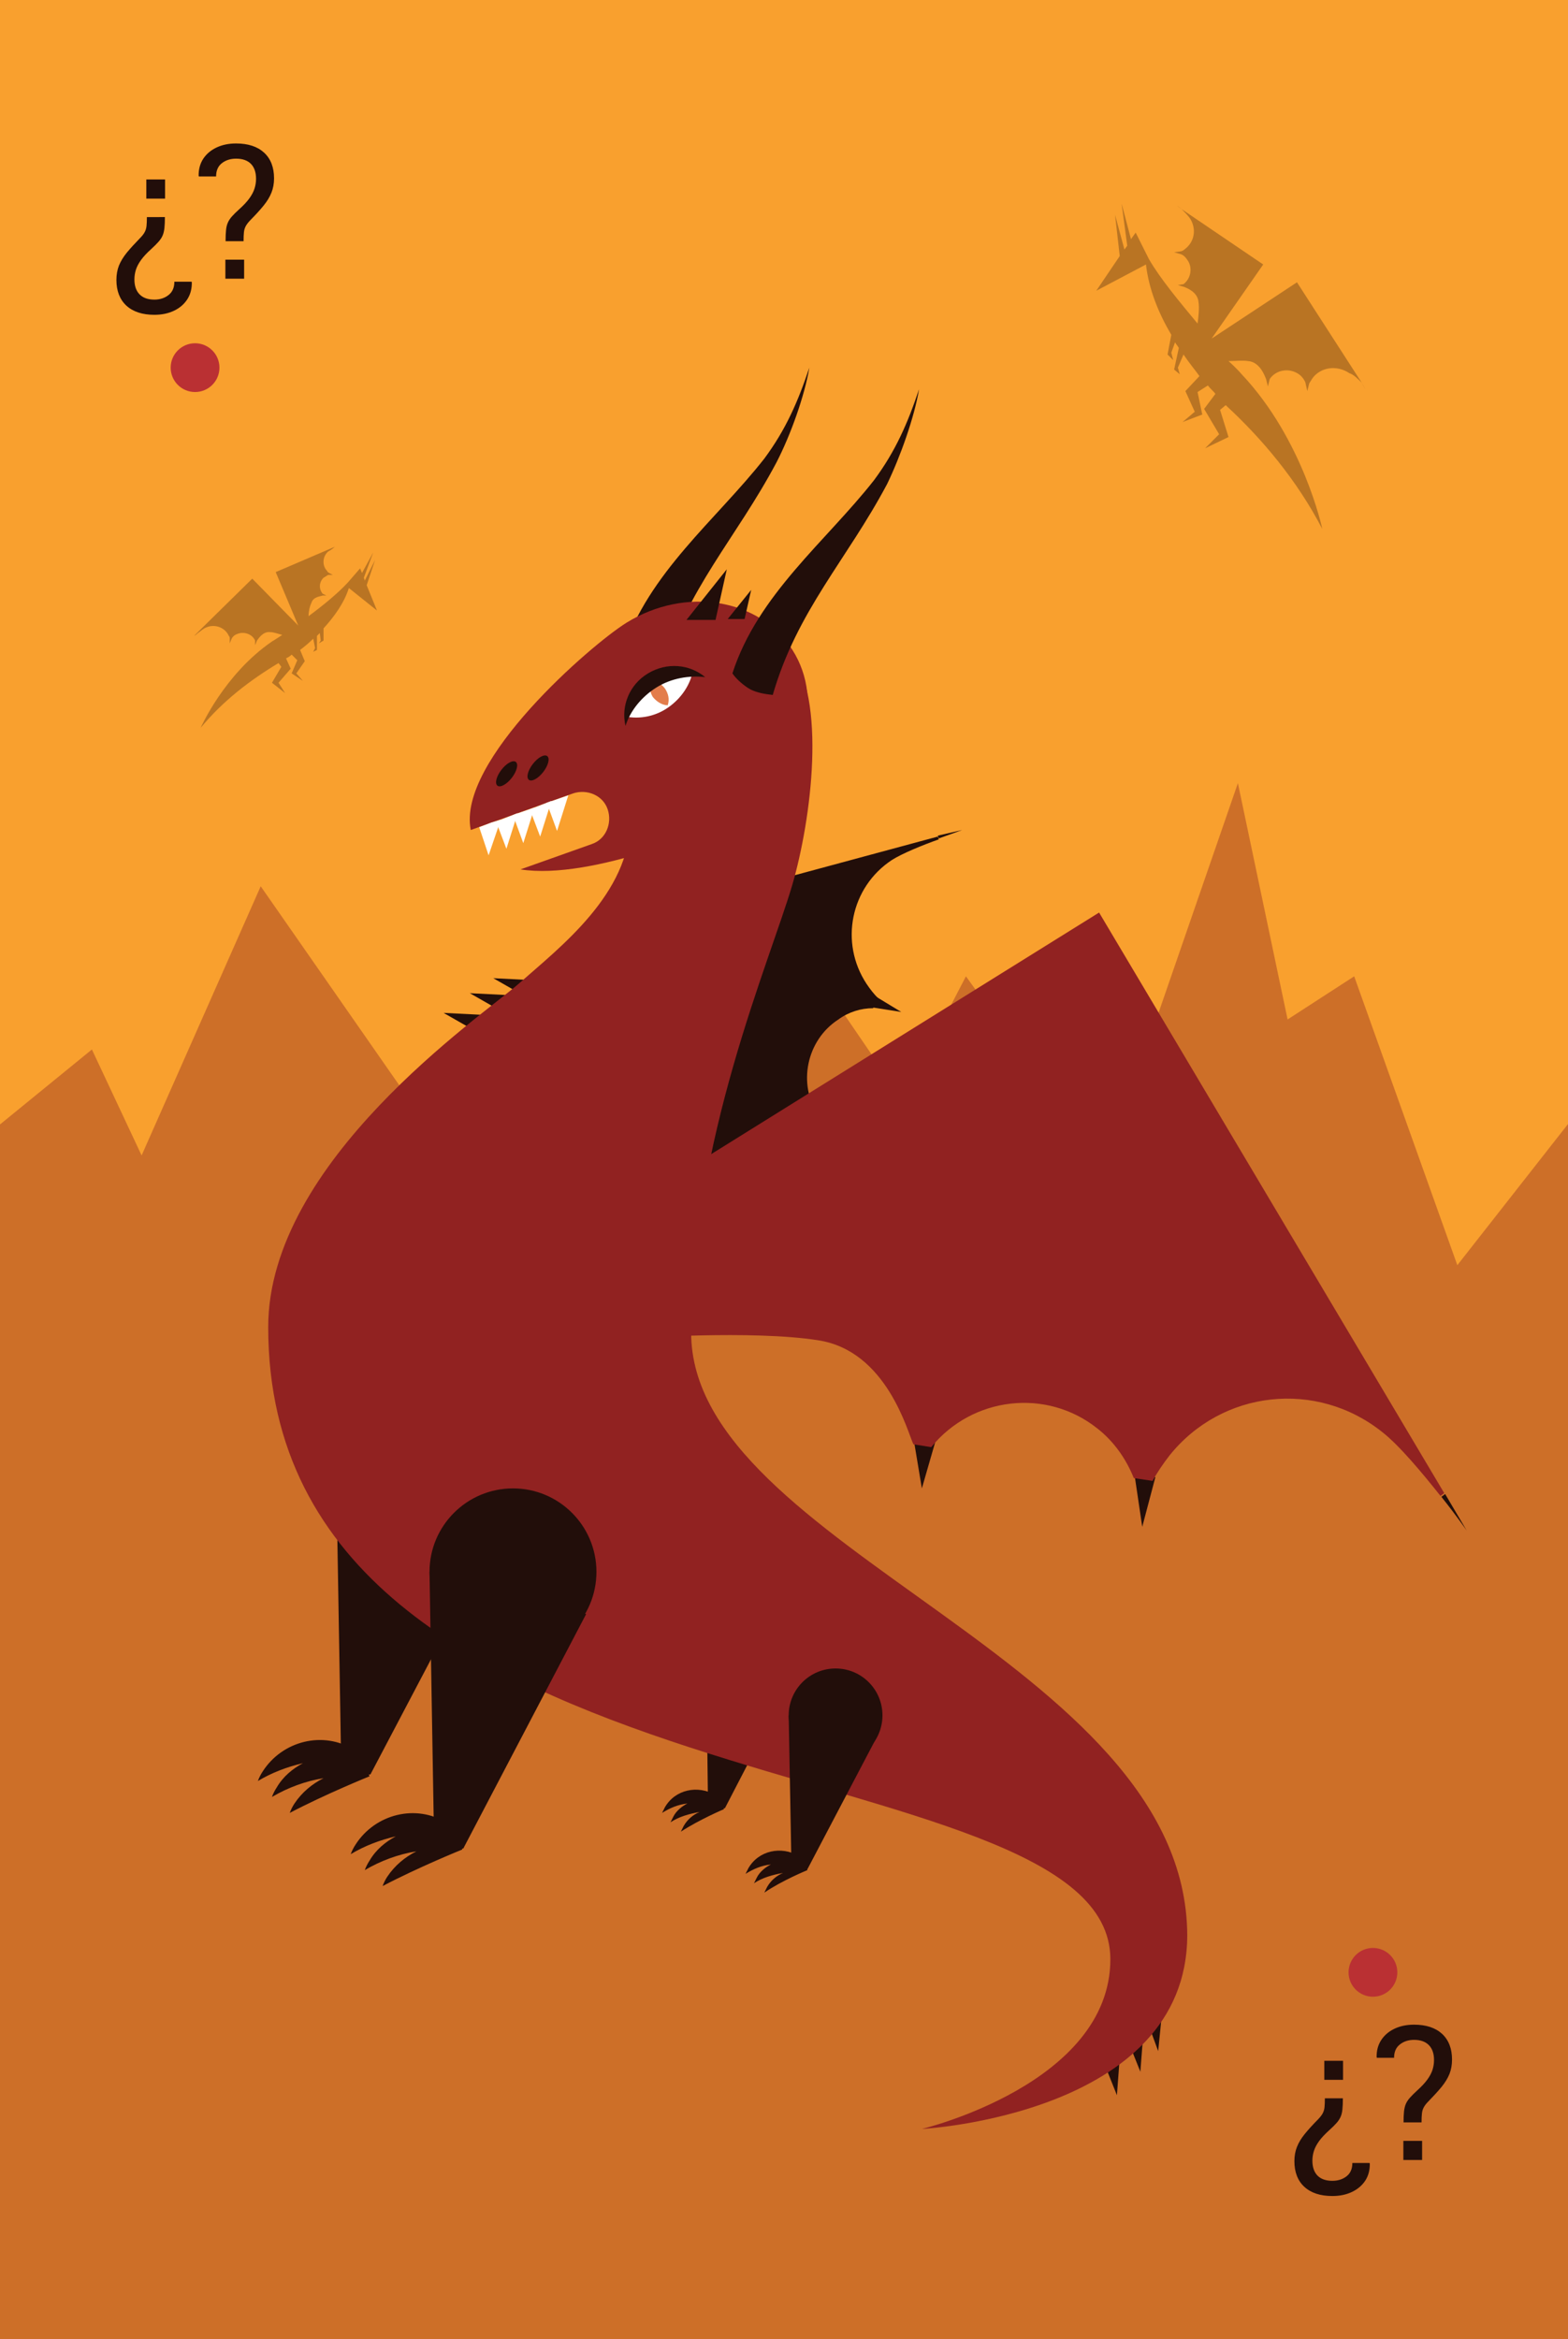 <svg xmlns="http://www.w3.org/2000/svg" xml:space="preserve" viewBox="0 0 167.2 249.4">
    <path fill="#F9A02E" d="M-5.7-5.7h178.6v260.8H-5.7z"/>
    <path fill="#CD6F28" d="m-5.4 124.3 15.2-12.4 5.3 11.3 12.7-28.7 19.5 28 14.2-11.7 8.2 11.4L82.4 97l13.8 20.2 6.8-13.1 14.8 20.5L132 83.5l5.3 25.2 7.1-4.6 11 30.8 17.8-22.7v143.1H-5.4z"/>
    <circle cx="20.8" cy="39.2" r="2.6" fill="#BA3033"/>
    <path fill="#220E0A" d="M17.583 23.147q0 .71-.05 1.17t-.19.79-.43.66-.79.79q-.69.62-1.08 1.16t-.55 1.04q-.16.51-.16 1.04 0 1.03.55 1.59t1.58.56q.89 0 1.51-.49.62-.48.62-1.42h1.83l.03.06q.02 1.05-.49 1.83t-1.42 1.21-2.08.43q-1.92 0-2.99-.98-1.06-.99-1.06-2.74 0-.84.27-1.53.28-.69.84-1.38.57-.69 1.4-1.54.35-.35.5-.64.16-.28.2-.66.04-.37.04-.95Zm.02-4.01v2.04h-2v-2.04Zm6.45 6.58q0-.72.05-1.18.04-.45.19-.79.14-.33.43-.66t.79-.78q.7-.63 1.08-1.16.39-.54.55-1.05t.16-1.03q0-1.04-.55-1.6-.55-.55-1.58-.55-.89 0-1.51.48t-.62 1.42h-1.83l-.03-.06q-.02-1.05.49-1.83.51-.77 1.42-1.2t2.08-.43q1.92 0 2.99.98 1.06.98 1.06 2.74 0 .84-.28 1.53-.27.68-.83 1.37t-1.4 1.54q-.34.35-.5.64t-.2.65q-.04.37-.04.97Zm-.02 4v-2.03h2v2.03Z"/>
    <circle cx="146.4" cy="210.3" r="2.6" fill="#BA3033"/>
    <path fill="#220E0A" d="M149.664 226.3q0-.71.05-1.17t.19-.79.43-.66.79-.79q.69-.62 1.08-1.16t.55-1.04q.16-.51.16-1.04 0-1.03-.55-1.59t-1.58-.56q-.89 0-1.51.49-.62.48-.62 1.42h-1.83l-.03-.06q-.02-1.05.49-1.83t1.42-1.21 2.08-.43q1.92 0 2.99.98 1.06.99 1.06 2.74 0 .84-.27 1.53-.28.69-.84 1.38-.57.69-1.4 1.54-.35.35-.5.64-.16.28-.2.66-.04.37-.04.95Zm-.02 4.01v-2.04h2v2.04Zm-6.45-6.58q0 .72-.05 1.18-.04.45-.19.79-.14.33-.43.66t-.79.78q-.7.63-1.08 1.16-.39.54-.55 1.05t-.16 1.03q0 1.04.55 1.6.55.55 1.58.55.89 0 1.51-.48t.62-1.42h1.83l.03.06q.02 1.05-.49 1.83-.51.77-1.42 1.2t-2.08.43q-1.92 0-2.99-.98-1.06-.98-1.06-2.74 0-.84.28-1.53.27-.68.83-1.37t1.4-1.54q.34-.35.5-.64t.2-.65q.04-.37.04-.97Zm.02-4v2.03h-2v-2.03Z"/>
    <g fill="#220E0A">
        <path d="m93.3 106.2 2.8 1.7-3.2-.5zm-6.5 12.4 2.7 1.8-3.2-.5z"/>
        <path d="m65.2 98.6 1.7 33.9 8.1 2.3s1.8-7.3 3.7-11.1c2-4 7.3-3.6 8.1-3.7l.5-1c-2.3-3.4-1.3-8.1 2.1-10.3 1.1-.8 2.4-1.2 3.7-1.2l.5-1.1q-.6-.6-1.2-1.5c-2.9-4.4-1.7-10.3 2.7-13.2 1.1-.7 3.3-1.6 5-2.2l-.1-.3zm34.8-9.5.1.3c1.4-.5 2.5-.9 2.5-.9z"/>
    </g>
    <path fill="#220E0A" d="m51.3 108.2-4-.2 2.8 1.6zm2.8-2.1-4-.2 2.8 1.6zm2.5-1.6-4-.2 2.8 1.6zm18.7 71.9.2 16.4h1.8l7.2-13.9z"/>
    <path fill="#220E0A" d="M77.2 192.9s-.4-1.2-.9-1.5c-1.9-1.1-4.3-.6-5.4 1.3l-.3.6c.8-.5 1.7-.9 2.7-1-.6.3-1.2.8-1.5 1.4l-.3.6c.9-.6 2-.9 3.1-1.1-.7.3-1.3.8-1.7 1.5l-.3.6c2-1.3 4.6-2.4 4.6-2.4m-41.3-33.1.5 29.4h3.1l13.1-24.9z"/>
    <path fill="#220E0A" d="M39.4 189.4s-.7-2.2-1.6-2.8c-3.3-2.1-7.7-1-9.8 2.3-.2.3-.4.7-.5 1 1.5-.9 3.1-1.5 4.8-1.9-1.1.6-2.1 1.4-2.8 2.6-.2.3-.4.7-.5 1 1.7-1 3.6-1.7 5.5-2-1.2.6-2.3 1.5-3.1 2.7-.2.3-.4.7-.5 1 3.8-2 8.5-3.9 8.5-3.9m80 30-.3 4-1.2-3zm2.5-2.4-.3 3.9-1.2-3zm2-2.3-.4 4-1.1-3zM86.3 39.2c-1.2 3.6-2.5 6.6-4.8 9.7-5.1 6.5-12.4 12.2-15.1 20.6 1.3.7 3 1.6 4.2 2.3 2.6-9 7.9-14.4 12.2-22.5 1.5-2.9 3-7.1 3.5-10.1"/>
    <path fill="#912221" d="M73.7 142.1c0-20.4 8.4-39.6 10.8-47.8 2-6.9 3.7-19.8-.3-24.9-4.1-5.1-30.4 9.6-27.6 9.6 0 0 10.6.7 10.6 8.5s-7.5 13.5-11.9 17.4c-4 3.5-26.7 18.9-26.7 36.6 0 52.9 89.8 44.1 89.8 67.4 0 13.3-20.1 18.1-20.1 18.1s28.3-1.5 28.3-20.7c-.2-29.3-52.9-41.2-52.9-64.2"/>
    <path fill="#912221" d="M84.5 69.3c-3.5-5.5-11.4-6.8-17.7-2.9-3.7 2.3-18.1 14.7-16.6 22.1l10.9-3.9c1.5-.5 3.2.2 3.7 1.7s-.2 3.2-1.7 3.7l-7.6 2.7c7.6 1.2 20.9-4.4 24-6.3 6.2-3.9 8.5-11.6 5-17.1"/>
    <g fill="#FFF">
        <path d="m51.1 88.2 1.3-.5zm2.3-.8-1 .3-1.3.5 1 3z"/>
        <path d="m54 90.5 1.2-3.8-2.3.9z"/>
        <path d="m55.8 89.9 1.2-3.8-2.3.8z"/>
        <path d="m57.6 89.2 1.2-3.8-2.3.9z"/>
        <path d="m59.4 88.6 1.2-3.8-2.3.8z"/>
    </g>
    <ellipse cx="54" cy="82.5" fill="#220E0A" rx=".7" ry="1.6" transform="rotate(37.749 54.002 82.535)"/>
    <ellipse cx="57.4" cy="81.9" fill="#220E0A" rx=".7" ry="1.6" transform="rotate(37.749 57.41 81.854)"/>
    <path fill="#220E0A" d="M98 41.5c-1.2 3.6-2.5 6.6-4.8 9.7-5.1 6.5-12.4 12.2-15.1 20.6.4.6 1.2 1.3 1.9 1.7.8.4 1.6.5 2.4.6 2.6-9 7.9-14.4 12.2-22.5 1.4-2.9 2.9-7.1 3.4-10.1"/>
    <path fill="#FFF" d="M66.7 76.4c1.5.3 3.2 0 4.6-1s2.3-2.4 2.6-3.9c-1.5-.3-3.2 0-4.6 1-1.4.9-2.3 2.3-2.6 3.9"/>
    <path fill="#E37D4C" d="M69.6 74.3c.4.5 1 .9 1.6.9q.3-.9-.3-1.8c-.4-.5-1-.9-1.6-.9-.1.6 0 1.3.3 1.8"/>
    <path fill="#220E0A" d="M70 73.3c1.6-1 3.5-1.3 5.2-1.1-1.7-1.4-4.1-1.6-6.1-.4s-2.9 3.5-2.4 5.6c.5-1.6 1.7-3.1 3.3-4.1m3.2-7.2 4.3-5.4-1.2 5.4zm4.4-.1 2.5-3.1-.7 3.1z"/>
    <circle cx="54.7" cy="167.6" r="8.9" fill="#220E0A"/>
    <path fill="#220E0A" d="m45.8 167.6.5 29.5h3.1l13.1-25z"/>
    <path fill="#220E0A" d="M49.3 197.2s-.7-2.2-1.6-2.8c-3.3-2.1-7.7-1-9.8 2.3-.2.3-.4.7-.5 1 1.5-.9 3.1-1.5 4.8-1.9-1.1.6-2.1 1.4-2.8 2.6-.2.3-.4.7-.5 1 1.7-1 3.6-1.7 5.5-2-1.2.6-2.3 1.5-3.1 2.7-.2.3-.4.7-.5 1 3.8-2 8.5-3.9 8.5-3.9"/>
    <circle cx="89.1" cy="182.9" r="5" fill="#220E0A"/>
    <path fill="#220E0A" d="m84.1 182.9.3 16.4h1.7l7.3-13.9z"/>
    <path fill="#220E0A" d="M86.1 199.4s-.4-1.2-.9-1.5c-1.9-1.1-4.3-.6-5.4 1.3l-.3.6c.8-.5 1.7-.9 2.7-1-.6.3-1.2.8-1.5 1.4l-.3.6c.9-.6 2-.9 3.1-1.1-.7.3-1.3.8-1.7 1.5l-.3.6c1.9-1.3 4.6-2.4 4.6-2.4m37.1-41.9-1.4 5.3-.8-5.4zm-23.4-4-1.5 5.2-.9-5.4z"/>
    <path fill="#912221" d="m117.2 97.3-50.1 31.2.4 14.2s12.7-.9 19.7.2c7.4 1.1 9.6 9.9 10.2 11.1l1.9.3c4.4-5.4 12.3-6.3 17.7-2 1.8 1.4 3.1 3.3 3.9 5.3l2 .3q.75-1.35 1.8-2.7c5.6-7 15.7-8.1 22.7-2.5 1.8 1.4 4.3 4.4 6.2 6.8l.4-.3z"/>
    <path fill="#220E0A" d="m154.1 159.3-.4.3c1.6 2 2.7 3.6 2.7 3.6z"/>
    <path fill="#220E0A" d="m145.2 40.8-6.9-10.7-9.1 6 5.5-7.9-8.7-5.9-.5-.4s.2.2.5.4c.3.3.7.7.9 1 .7 1.1.5 2.5-.6 3.3-.1.1-.3.2-.4.2l-.7.1.7.2c.3.1.5.3.7.6.6.8.4 2-.4 2.6l-.6.1.7.2c.2.1 1.4.5 1.5 1.6.1.6 0 1.6-.1 2.3-1.9-2.3-4-4.8-5.2-6.9l-1.4-2.8-.5.7-1-3.8.6 4.5-.3.4-1-3.7.5 4.4-2.5 3.7 5.3-2.8c.3 2.7 1.4 5.3 2.7 7.5l-.4 2.1.6.6-.2-.8.4-1.1c.1.2.3.4.4.6l-.5 2.3.6.5-.2-.7.6-1.4c.6.9 1.2 1.6 1.7 2.3l-1.5 1.6 1 2.2-1.3 1.1 2.1-.8-.5-2.4 1.1-.7c.3.4.6.6.8.9l-1.2 1.6 1.6 2.7-1.5 1.5 2.5-1.2-.9-2.9.6-.5c3.9 3.6 7.6 8 10.3 13.2 0 0-2-9.5-8.6-16.5 0 0-.5-.6-1.4-1.4.7 0 1.5-.1 2.1 0 1.3.1 1.8 1.7 1.9 1.9l.2.8.2-.8c.7-1 2.1-1.2 3.1-.5.3.2.6.6.7.9l.2.9.2-.8c.1-.2.2-.3.3-.5.9-1.3 2.7-1.5 4-.6.4.1.9.6 1.3 1 .2.4.4.7.4.7zm-105 24.3-1.1-2.7.9-2.7-1.1 2.2-.1-.3 1-2.7-1.2 2.2-.2-.5-1.3 1.5c-1 1.1-2.7 2.5-4.2 3.6 0-.4.1-1 .3-1.4.2-.7 1-.7 1.2-.8h.4l-.4-.2c-.4-.5-.4-1.2.1-1.7.2-.1.3-.2.5-.3h.5l-.4-.2c-.1-.1-.2-.1-.2-.2-.6-.6-.5-1.6.1-2.1.2-.1.5-.3.7-.5l.4-.2-.4.2-6.3 2.7 2.4 5.7-4.9-5-5.8 5.7-.4.4s.2-.1.4-.3c.3-.2.6-.5.9-.6.9-.4 2 0 2.4.9.1.1.1.2.1.3v.5l.2-.5c.1-.2.3-.4.6-.5.7-.3 1.6 0 1.9.7v.5l.2-.5c.1-.1.6-1 1.4-.9.4 0 .9.2 1.3.3-.6.4-1.1.7-1.1.7-5.1 3.5-7.6 9.2-7.6 9.2 2.4-2.9 5.3-5.1 8.3-6.9l.3.4-1 1.7 1.4 1.1-.7-1.1 1.3-1.5-.5-1.1c.2-.1.4-.2.6-.4l.6.6-.6 1.4 1.2.8-.7-.8.9-1.3-.5-1.2c.4-.3.9-.7 1.4-1.2l.2 1-.2.4.4-.2v-1.5l.3-.3.1.8-.2.3.5-.3V67c1.1-1.2 2.2-2.7 2.7-4.3z" opacity=".3"/>
</svg>
